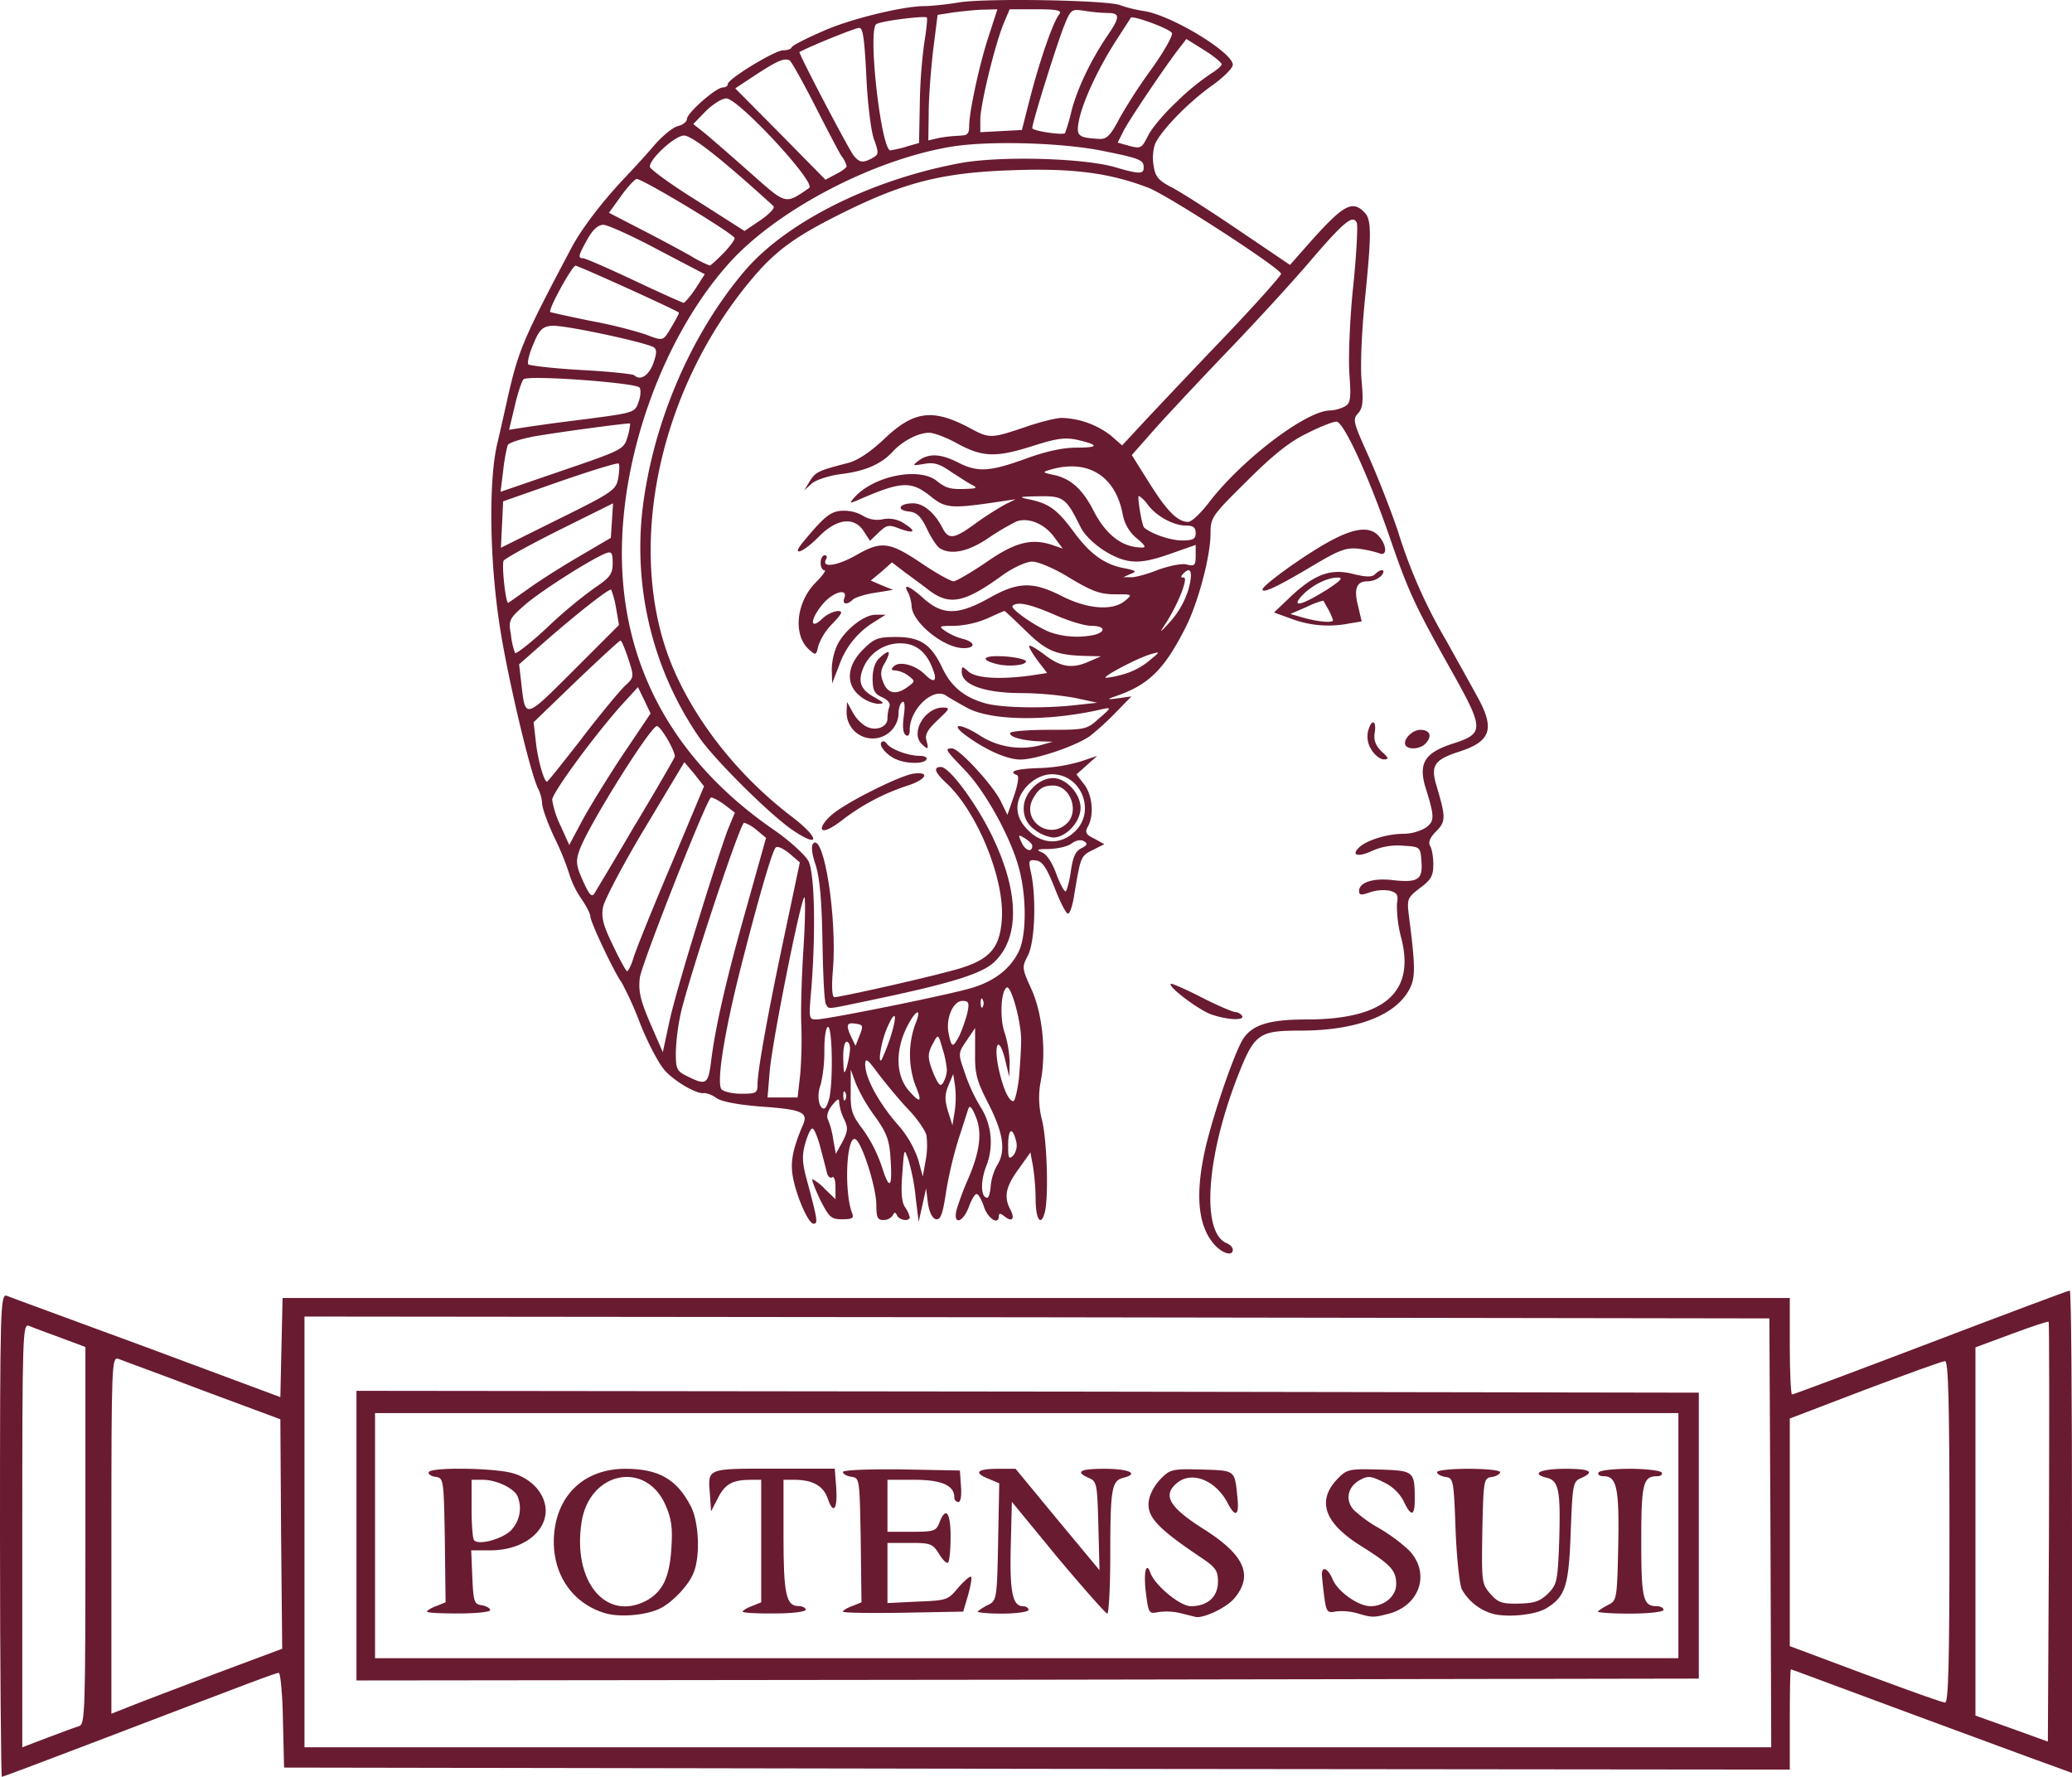 <?xml version="1.0" encoding="UTF-8" standalone="no"?>
<svg
   viewBox="0 0 558 478.503"
   version="1.1"
   id="svg76"
   width="558"
   height="478.503"
   xmlns="http://www.w3.org/2000/svg"
   xmlns:svg="http://www.w3.org/2000/svg"
   xmlns:rdf="http://www.w3.org/1999/02/22-rdf-syntax-ns#"
   xmlns:cc="http://creativecommons.org/ns#"
   xmlns:dc="http://purl.org/dc/elements/1.1/">
  <defs
     id="defs4">
    <style
       id="style2">
      .a {
        fill: #691b31;
      }

      .b {
        fill: #4b4b4d;
      }
    </style>
  </defs>
  <title
     id="title6">macrob-logo</title>
  <g
     id="g64"
     transform="translate(0,0.003)">
    <path
       class="a"
       d="m 0,413.44 c 0,-61.5 0.1,-65 1.8,-64.5 0.9,0.4 17.9,6.6 37.7,13.9 l 36,13.4 0.3,-13.4 0.3,-13.3 H 482 v 13 c 0,7.2 0.3,13 0.6,13 0.3,0 17.2,-6.3 37.4,-14 20.2,-7.7 37,-14 37.4,-14 0.4,0 0.6,29.2 0.6,64.9 v 65 l -5.2,-1.9 c -2.9,-1 -19.9,-7.3 -37.8,-13.9 -17.9,-6.6 -32.5,-12.1 -32.7,-12.1 -0.2,0 -0.3,6.1 -0.3,13.5 v 13.5 L 279.3,476.34 76.5,476 76.2,463.3 c -0.1,-7.1 -0.7,-12.8 -1.1,-12.8 -0.9,0 -5.8,1.9 -50.9,19.1 -12.8,4.9 -23.5,8.9 -23.7,8.9 C 0.3,478.5 0,449.24 0,413.44 Z m 21.3,51.4 c 1.6,-0.5 1.7,-3.8 1.7,-51.3 v -50.8 l -6.7,-2.5 c -3.8,-1.4 -7.6,-2.8 -8.5,-3.2 -1.7,-0.7 -1.8,2.4 -1.8,56.4 v 57.1 l 6.8,-2.6 c 3.7,-1.4 7.5,-2.8 8.5,-3.1 z m 455.5,-52 -0.3,-57.8 -197.2,-0.3 -197.3,-0.2 v 116 h 395 z m 74.9,-56.9 c -0.1,-0.2 -4.6,1.3 -10,3.3 l -9.7,3.6 V 462 l 9.8,3.5 9.7,3.5 0.3,-56.4 c 0.1,-30.96 0.1,-56.6 -0.1,-56.66 z M 57.7,450.84 76,444 75.7,413.1 75.5,382.2 54.5,374.4 C 43,370 32.7,366.3 31.8,365.9 30.1,365.4 30,368.1 30,413.4 v 48.1 l 4.8,-1.9 c 2.6,-1.06 12.9,-4.96 22.9,-8.76 z M 525,412.54 c 0,-35.2 -0.3,-46 -1.2,-46 -0.7,0 -10.3,3.5 -21.5,7.7 L 482,382 v 61.3 l 4.3,1.6 c 23.1,8.7 36.4,13.5 37.5,13.6 0.9,0.04 1.2,-9.76 1.2,-45.96 z"
       id="path14" />
    <path
       class="a"
       d="m 96,413.54 v -39 l 180.8,0.2 180.7,0.3 v 77 l -180.7,0.3 -180.8,0.2 z m 356,0 v -33 H 101 v 66 h 351 z"
       id="path16" />
    <path
       class="a"
       d="m 163,434.44 c -9.1,-2.7 -14.5,-10.9 -13.8,-21 0.8,-10.9 8.2,-17.9 19.2,-17.9 9,0 13.9,2.8 17.7,10.2 2.1,4.2 2.5,13 0.8,17.5 -1.2,3.4 -5.5,8 -8.9,9.8 -3.6,1.9 -10.9,2.6 -15,1.4 z m 10.9,-3.3 c 4.5,-2.4 6.4,-6.2 6.9,-14.1 0.4,-5.8 0,-8.1 -1.6,-11.8 -5.4,-12.1 -20.6,-8.9 -22.6,4.8 -2.4,15.8 6.5,26.6 17.3,21.1 z"
       id="path18" />
    <path
       class="a"
       d="m 318,434.44 a 16.13,16.13 0 0 0 -6.1,-0.3 c -2.5,0.5 -2.6,0.3 -3.3,-5.2 -0.7,-5.5 0.1,-8.6 1.2,-5.4 1.2,3.4 8,9 10.9,9 4.5,0 7.3,-2.5 7.3,-6.6 0,-2.9 -0.6,-3.8 -4.1,-6.2 -13,-8.7 -15.6,-11.7 -14.3,-16.6 a 13.08,13.08 0 0 1 3.2,-5.1 c 2.4,-2.4 3.1,-2.5 10.9,-2.3 9.2,0.3 8.8,0 9.6,8.1 0.4,4.4 -0.7,4.8 -2.7,0.9 -3.2,-6.1 -9.6,-8.7 -13.6,-5.4 -4,3.3 -2.2,6.5 7.1,12.4 11.1,7 13.5,12.5 8.3,18.7 -2.1,2.5 -8.2,5.4 -10.4,5 -0.3,-0.1 -2.1,-0.5 -4,-1 z"
       id="path20" />
    <path
       class="a"
       d="m 365.5,434.44 a 15.62,15.62 0 0 0 -5.6,-0.5 c -2.5,0.5 -2.7,0.2 -3.3,-4.1 -0.3,-2.5 -0.6,-5.2 -0.6,-5.9 0,-2.4 1.7,-1.5 2.9,1.4 1.4,3.3 6.9,7.2 10.2,7.2 3.7,0 6.9,-2.7 6.9,-5.9 0,-3.7 -1.3,-5.2 -9.6,-10.4 -10,-6.3 -11.9,-12.3 -5.9,-18.3 2.3,-2.3 3.1,-2.4 10.9,-2.2 9.4,0.3 9.6,0.4 9.6,8.1 0,4.5 -1,4.7 -3,0.4 a 11.68,11.68 0 0 0 -5.4,-5.1 c -3.5,-1.7 -4.2,-1.8 -6.5,-0.5 -3.2,1.8 -3.9,5.4 -1.5,8 a 35.45,35.45 0 0 0 6.8,4.9 46,46 0 0 1 8.1,6 c 5.7,6 3,14.7 -5.4,17 -4.2,1.1 -4.6,1.1 -8.6,-0.1 z"
       id="path22" />
    <path
       class="a"
       d="m 402.2,434.64 a 14,14 0 0 1 -8.5,-6.6 c -0.6,-1.1 -1.4,-8.3 -1.7,-16 -0.5,-13.6 -0.6,-14 -2.7,-14.3 -1.3,-0.2 -2.3,-0.8 -2.3,-1.3 0,-0.5 3.8,-0.9 8.5,-0.9 4.7,0 8.5,0.4 8.5,0.9 0,0.5 -1,1.1 -2.2,1.3 -2.2,0.3 -2.3,0.6 -2.6,14.5 -0.2,13.7 -0.2,14.2 2.1,16.9 2.1,2.4 3.1,2.8 7.7,2.7 4.3,-0.1 5.7,-0.6 7.9,-2.7 2.4,-2.5 2.6,-3.3 3,-14.1 0.4,-13.8 -0.1,-16.3 -3.4,-17.1 -4.4,-1.1 -1.6,-2.4 5.1,-2.4 6.7,0 8,0.8 4.2,2.5 -2.2,0.9 -2.3,1.7 -2.8,14.5 -0.5,14.4 -1.4,17.3 -6.3,20.4 -2.8,1.9 -10.3,2.7 -14.5,1.7 z"
       id="path24" />
    <path
       class="a"
       d="m 115,434 c 0,-0.3 1.1,-1 2.5,-1.5 l 2.5,-1 -0.2,-16.7 c -0.3,-16.6 -0.3,-16.8 -2.6,-17.1 -1.2,-0.2 -2,-0.8 -1.7,-1.3 0.8,-1.3 16.7,-1.1 22.1,0.2 a 13.61,13.61 0 0 1 6.9,4.1 c 6.4,7.6 -0.4,16.8 -12.5,16.8 h -5.1 l 0.3,7.3 c 0.3,6.6 0.5,7.2 2.6,7.5 1.2,0.2 2.2,0.8 2.2,1.3 0,0.5 -3.8,0.9 -8.5,0.9 -4.7,0 -8.5,-0.16 -8.5,-0.5 z m 22.8,-22.1 a 8.5,8.5 0 0 0 1.6,-8.9 c -0.9,-2.2 -5.7,-4.5 -9.4,-4.5 h -3 v 7.8 c 0,4.3 0.3,8.2 0.7,8.5 1.3,1.44 7.9,-0.46 10.1,-2.86 z"
       id="path26" />
    <path
       class="a"
       d="m 200,434 c 0,-0.3 1.1,-1 2.5,-1.5 l 2.5,-1 v -33 h -2.7 c -5,0 -7,1.1 -8.9,4.8 l -1.9,3.7 -0.3,-4.4 c -0.6,-7.3 -1.1,-7.1 17.2,-7.1 h 16.4 l 0.4,5.1 c 0.4,6 -0.8,7.4 -2.3,2.9 -1.2,-3.4 -4.1,-5 -9,-5 H 211 v 15.1 c 0,15.6 0.7,18.9 4,18.9 1.1,0 2,0.5 2,1 0,0.5 -3.5,1 -8.5,1 -4.7,0.04 -8.5,-0.16 -8.5,-0.5 z"
       id="path28" />
    <path
       class="a"
       d="m 227,434 c 0,-0.3 1.1,-1 2.5,-1.5 l 2.5,-1 -0.2,-16.7 c -0.3,-16.6 -0.3,-16.8 -2.5,-17.1 -1.3,-0.2 -2.3,-0.8 -2.3,-1.3 0,-0.5 6.2,-0.8 15.8,-0.7 l 15.7,0.3 0.3,4.3 c 0.2,2.5 -0.1,4.2 -0.7,4.2 a 1.23,1.23 0 0 1 -1.1,-1.3 c 0,-3.2 -3.5,-4.7 -10.8,-4.7 H 239 v 14 h 6.5 c 6.1,0 6.6,-0.2 7.5,-2.5 1.7,-4.4 3,-2.8 3,3.8 0,3.5 -0.3,6.7 -0.7,7 -0.4,0.3 -1.4,-0.7 -2.4,-2.3 -1.7,-2.8 -2.3,-3 -7.9,-3 h -6 v 16.2 l 8.1,-0.4 c 7.9,-0.3 8.2,-0.4 11,-3.8 1.6,-1.8 3.1,-3.1 3.4,-2.9 0.3,0.2 -0.1,2.5 -0.8,5 l -1.3,4.4 -16.2,0.3 c -8.9,0.14 -16.2,0.04 -16.2,-0.3 z"
       id="path30" />
    <path
       class="a"
       d="m 263.3,433.94 a 15,15 0 0 1 2.9,-1.8 c 2.2,-1.1 2.3,-1.7 2.6,-16.9 l 0.3,-15.8 -3.1,-1.3 c -3.9,-1.6 -2.8,-2.6 2.9,-2.6 h 4.6 l 11.3,13.7 11.3,13.6 -0.3,-11.9 c -0.3,-11.2 -0.4,-12 -2.5,-12.9 -3.9,-1.7 -2.5,-2.5 4.1,-2.5 6.6,0 9.5,1.3 5.2,2.4 -3.2,0.8 -3.6,2.7 -3.6,20.9 0,8.6 -0.4,15.7 -0.8,15.7 -0.4,0 -6.4,-6.8 -13.3,-15 l -12.4,-15.1 -0.3,12.1 c -0.3,12.2 0.5,16 3.3,16 0.8,0 1.5,0.5 1.5,1 0,0.5 -3.1,1 -7.2,1 -3.9,0 -6.8,-0.3 -6.5,-0.6 z"
       id="path32" />
    <path
       class="a"
       d="m 430.3,433.94 a 15,15 0 0 1 2.9,-1.8 c 2.2,-1.1 2.3,-1.7 2.6,-15.9 0.3,-15.5 -0.4,-18.7 -3.9,-18.7 -1.1,0 -1.7,-0.4 -1.4,-1 0.3,-0.6 4.2,-1 8.5,-1 4.3,0 8.2,0.5 8.5,1 0.3,0.5 -0.2,1 -1.2,1 -3.8,0 -4.3,1.9 -4.3,17.5 0,15.6 0.5,17.5 4.2,17.5 1,0 1.8,0.5 1.8,1 0,0.5 -3.7,1 -9.2,1 -5,0 -8.8,-0.3 -8.5,-0.6 z"
       id="path34" />
    <path
       class="a"
       d="m 327.2,335.34 c -4.7,-5.1 -5.5,-14 -2.3,-27.3 2.4,-9.7 7.7,-24.9 9.9,-28.3 2.5,-3.8 7.1,-5.2 17,-5.2 20.9,0 29.3,-7.2 25.6,-21.8 a 33.83,33.83 0 0 1 -1.2,-9.3 c 0.4,-2.5 0.1,-3 -2,-3.6 a 11.32,11.32 0 0 0 -5.4,0.5 c -2.2,0.8 -2.8,0.7 -2.8,-0.4 0,-2.3 3.8,-3.6 9.3,-2.9 6.6,0.7 7.9,-0.2 7.5,-5.1 -0.3,-3.9 -0.3,-3.9 -5,-4.2 a 16.91,16.91 0 0 0 -8.3,1.4 c -3.8,1.8 -5.8,1.2 -3.4,-1 2,-1.9 7.6,-3.6 11.8,-3.6 a 12.4,12.4 0 0 0 6,-1.6 c 2.5,-1.8 2.5,-2.9 -0.1,-11.2 -1.8,-6.3 0,-9.1 7.5,-11.5 8.6,-2.8 8.5,-3.8 -1.2,-21 -9.2,-16.5 -10.9,-20.1 -16.1,-35.3 -5.8,-16.6 -12.2,-30.4 -14.1,-30.4 -0.9,0 -4.5,1.4 -8,3.2 -4.6,2.2 -9.2,5.9 -16.1,12.8 -9.5,9.4 -9.8,9.8 -9.8,14.2 0,6 -3.3,18.4 -6.6,25 -5.9,11.7 -10.1,15.8 -19.4,18.9 -2,0.7 -1.7,0.8 1.1,0.4 l 3.6,-0.5 -4.1,4.2 a 74.17,74.17 0 0 1 -7.1,6.5 c -3.9,2.7 -14.5,6.3 -18.7,6.3 -3.6,0 -9.4,-2.6 -14.7,-6.5 -4.6,-3.4 -1.3,-3.3 3.9,0.1 a 20.56,20.56 0 0 0 16,2.6 l 3.5,-1 -3.5,-0.1 c -4.5,-0.2 -8,-1.1 -8,-2.2 0,-0.5 4.6,-0.9 10.3,-0.9 10.1,0 10.4,-0.1 13.7,-3.1 3.3,-2.8 3.3,-3 1,-2.5 -14.6,3.4 -30,3.2 -36.5,-0.3 -2.2,-1.2 -4.8,-2.7 -5.7,-3.3 -3.4,-2.4 -9.8,3.6 -9.8,9.2 0,1.3 -0.4,1.9 -1.1,1.4 -0.7,-0.5 -0.9,-2.3 -0.5,-5.1 0.4,-2.8 0.2,-4.2 -0.4,-3.8 -0.6,0.4 -1,1.7 -1,2.9 a 7.002,7.002 0 1 1 -14,-0.3 l 0.1,-2.6 1.5,2.7 a 10,10 0 0 0 3.5,3.8 c 2.6,1.5 5.9,0.3 5.9,-2 a 10.23,10.23 0 0 1 0.5,-3.2 c 0.4,-0.9 -0.4,-1.9 -2,-2.6 -2,-0.9 -2.5,-1.9 -2.5,-5 0,-2.5 0.7,-4.5 1.8,-5.5 2.7,-2.5 3.3,-2.1 1.6,1.1 -1.3,2.1 -1.4,3.3 -0.5,5.5 1.2,3 3.5,3.4 6.6,1.1 2,-1.5 2,-1.5 0.1,-3 a 7.53,7.53 0 0 0 -3.5,-1.4 c -1.1,0 -1.2,-0.3 -0.4,-1.1 1.5,-1.5 5.8,-0.4 8.4,2.2 2.6,2.6 3.5,1.8 1.9,-2 -1.7,-4.2 -4.4,-6.3 -8.3,-6.4 a 10.79,10.79 0 0 0 -10.2,6.6 c -1.6,3.8 -0.7,6 3.3,8.1 2.4,1.4 2.5,1.5 0.6,1.6 a 9.42,9.42 0 0 1 -4.8,-2.1 c -3.9,-3.1 -3.6,-8.1 0.8,-12.5 3,-3 4,-3.4 8.9,-3.4 6.6,0 9.5,2 12.5,8.4 2.4,5 5.9,7.9 11.7,9.5 4.5,1.2 16.1,1.4 24.5,0.4 l 5.5,-0.6 -6,-1.3 a 89.08,89.08 0 0 0 -15,-1.3 c -9.6,-0.1 -15.5,-2.3 -15.5,-5.7 0,-1.6 0.1,-1.6 1.8,-0.1 2,1.8 8.3,2.2 16.6,1.1 l 4.6,-0.7 -2.6,-3.4 c -1.4,-1.9 -2.4,-3.6 -2.2,-3.9 0.2,-0.3 2.2,0.9 4.4,2.6 4.3,3.2 7.3,3.6 11.9,1.5 l 3,-1.3 -4.1,-0.1 c -8,-0.2 -10.6,-1.3 -16.2,-6.8 -3,-2.9 -5.5,-5.3 -5.7,-5.3 -0.2,0 -2.2,0.9 -4.6,2 a 25.53,25.53 0 0 1 -8.9,2 c -4.2,0 -4.3,0.1 -2.4,1.4 a 15.37,15.37 0 0 0 4.7,2.1 c 3.4,0.9 3.5,2.5 0.2,2.5 -5.3,0 -13.8,-6.9 -14,-11.3 a 10.49,10.49 0 0 0 -0.9,-3.6 c -1.6,-2.6 0.2,-2 4,1.4 5.2,4.7 9.4,4.7 17.8,0 7.8,-4.4 11.7,-4.5 19.6,-0.5 6.9,3.5 13.6,4 16.9,1.3 2.2,-1.8 2.1,-1.8 -2.6,-1.8 -4,0 -6.2,-0.8 -12.2,-4.4 -4,-2.5 -8.5,-4.4 -10.1,-4.4 -1.6,0 -4.9,1.5 -7.8,3.5 -10.4,7.6 -14.4,8.4 -19.9,4.3 -1.8,-1.4 -4.8,-3.6 -6.7,-5 l -3.4,-2.6 -2.8,2.5 -2.9,2.4 3,1.3 3,1.2 -4.9,0.8 c -2.7,0.4 -5.4,1.3 -5.9,1.8 -1.6,1.6 -3,1.3 -2.3,-0.4 1,-2.8 -3.1,-1.6 -5.8,1.6 -3.4,4 -3.6,7.2 -0.3,4.1 a 8.15,8.15 0 0 1 4.2,-2.2 c 1.6,0 1.4,0.5 -1.2,3.3 a 16.08,16.08 0 0 0 -3.9,6 c -0.6,2.7 -0.7,2.7 -2.5,1.1 -4.4,-3.9 -3.5,-12.7 1.7,-18 1.9,-1.9 3,-3.4 2.4,-3.4 -0.6,0 -1,-0.9 -1,-2 0,-1.1 0.5,-2 1.1,-2 0.6,0 0.7,0.5 0.4,1 -1.5,2.5 2.9,1.9 8,-1 7,-4 9,-3.7 18.2,2.5 3.7,2.5 7.4,4.5 8.1,4.5 0.7,0 4.8,-2.4 8.9,-5.2 7.9,-5.5 12.4,-6.5 18.2,-4.4 l 2.3,0.8 -2.3,-3.1 c -2.6,-3.6 -7,-5.4 -10.2,-4.2 a 67,67 0 0 0 -7.6,4.5 c -5.3,3.6 -10,4.6 -13,2.7 -0.8,-0.5 -2.4,-2.9 -3.5,-5.3 -1.6,-3.3 -2.7,-4.4 -4.9,-4.6 -3.5,-0.4 -2.5,-2.2 1.2,-2.2 2.8,0 5.9,2.6 8,6.8 1.6,3 3.1,2.8 8.7,-1.3 a 88.72,88.72 0 0 1 7.9,-5.1 l 3,-1.5 -4,0.6 c -13.4,2 -14.8,1.9 -18.9,-1.4 -5.1,-4.1 -7.8,-4 -18.1,0.4 -3.9,1.7 -4,1.7 -2.3,-0.2 5.2,-5.7 17.2,-8.1 22,-4.4 2.6,2.1 3.8,2.4 8.3,2.2 2.7,-0.1 2.8,-0.3 1,-1.2 -1.1,-0.6 -3.7,-2.3 -5.7,-3.6 -2.9,-2 -4.5,-2.4 -7,-1.9 -3.1,0.5 -3.2,0.5 -1.4,-0.9 2.7,-2 5.9,-1.9 10.6,0.5 5.3,2.7 8.5,2.5 18.2,-1 5.4,-2 10.1,-3 13.7,-3 6.1,0 6.2,-0.7 0.2,-2.1 -3.3,-0.7 -5.5,-0.4 -11.8,1.6 -10,3.2 -13.6,3.1 -20.3,-0.5 -3,-1.7 -6.5,-3 -7.8,-3 -2.9,0 -7.1,2.2 -9.7,5 -3.1,3.4 -7.4,5.3 -13.8,6.1 -3.3,0.4 -6.7,1.5 -8,2.5 l -2.1,1.9 1.5,-2.5 c 1.6,-2.5 2.3,-2.8 10.4,-4.9 2.6,-0.7 6,-3 9.7,-6.5 8,-7.6 13.1,-8.2 23.3,-2.7 5,2.7 5.6,2.6 14.5,-0.4 4,-1.4 8.5,-2.5 9.9,-2.5 a 22.76,22.76 0 0 1 13.2,4.7 l 3.1,2.7 5.1,-5.5 c 2.8,-3 12.4,-13.2 21.4,-22.6 9,-9.4 16.3,-17.6 16.3,-18.1 0,-1.4 -30.5,-21.2 -35.8,-23.2 -10.4,-4 -20.5,-5.3 -36.6,-4.7 -18.5,0.6 -28.9,3.2 -45.1,11.2 -13.6,6.7 -18.9,10.6 -25.7,18.9 -24.6,29.8 -33.3,72 -21.1,102.6 6.1,15.1 17.8,30.1 32.3,41.2 7.8,5.9 8.1,9 0.3,3.7 -6.2,-4.3 -21.1,-19.1 -25.1,-25 a 90.28,90.28 0 0 1 -15.2,-61 c 2.7,-23.1 12.8,-47 27.3,-64.2 11.3,-13.4 34.1,-24.8 58.2,-29.3 10.8,-2 32.8,-1.4 41.5,1 6.8,2 8,2 8,0.2 0,-2.1 -0.9,-2.5 -12,-4.7 -11.3,-2.1 -30.8,-2.6 -40.6,-0.8 -20.5,3.6 -45.2,16.5 -58.1,30.2 -15.4,16.5 -26.8,43.2 -29.3,68.7 -3.5,35 10.4,64.3 40.5,85 4.2,2.9 8.3,6.7 9.2,8.3 1.7,3.3 2,19 0.8,34.3 -0.7,8.1 -0.7,8.4 1.3,8.4 2.9,0 35.6,-6.6 41.9,-8.5 6.3,-1.9 10.4,-5.2 12.7,-9.9 2,-4.3 2.1,-14.3 0.1,-22 -2.2,-8.5 -9.1,-21 -14.7,-26.8 -5.2,-5.4 -5.5,-5.8 -3.4,-5.8 1.9,0 11.2,10.1 13.2,14.4 l 1.7,3.5 1.8,-5.2 c 1,-2.9 1.4,-5.3 0.8,-5.5 -2.6,-1 -0.2,-1.7 5.9,-1.9 a 44.56,44.56 0 0 0 11.3,-1.8 l 4.4,-1.5 -2.8,2.5 -2.8,2.5 2,2.6 c 2.3,2.9 2.8,8.3 1.1,11.4 -0.9,1.6 -0.6,2.2 1.7,3.3 l 2.7,1.5 -3.2,1.6 c -3.2,1.6 -3.2,1.8 -5,12.6 -0.4,2.5 -1.1,4.5 -1.6,4.5 -0.5,0 -2.1,-3.1 -3.6,-7 -2.1,-5.3 -3.3,-7.1 -4.9,-7.3 -2.1,-0.3 -2.2,-0.1 -1.4,3.5 1.4,6.7 1,18.5 -0.9,22.1 -1.6,3.1 -1.6,3.4 0.9,8.9 3,6.5 4.1,16.8 2.6,24.8 a 23.41,23.41 0 0 0 0.3,10.5 c 1.4,5.7 1.8,20.8 0.8,24.8 -1,4 -2.4,2.3 -2.5,-3 a 62.69,62.69 0 0 0 -0.7,-9.2 l -0.7,-3.8 -3.2,4.5 c -3.5,4.8 -4,7.5 -2.2,10.9 1.3,2.5 0.5,3.5 -1.6,1.8 -1,-0.8 -1.5,-0.9 -1.5,-0.1 0,2.6 -2.9,0.8 -4,-2.4 -0.6,-1.9 -1.5,-3.5 -2,-3.5 -0.5,0 -1.4,1.6 -2.1,3.5 -1.6,4.3 -4.3,4.9 -3.3,0.8 a 72.73,72.73 0 0 1 3.1,-8.3 c 3.2,-7.4 3.9,-12.7 2,-17 -0.9,-2.3 -1.6,-3 -1.9,-2 -0.3,0.8 -1.4,4.4 -2.6,8 a 111.1,111.1 0 0 0 -3.4,14.3 c -0.9,6.1 -1.5,7.7 -2.7,7.5 -1,-0.2 -1.8,-1.8 -2.2,-4.3 l -0.5,-4 -1,4.5 -1,4.5 -0.8,-6.5 a 55.75,55.75 0 0 0 -1.9,-10 c -1.2,-3.5 -1.2,-3.5 -1.7,3.5 -0.4,4.9 -0.2,7.6 0.7,9 a 8.72,8.72 0 0 1 1.3,2.7 c 0,1.3 -2.8,0.9 -3.4,-0.4 -0.5,-1 -0.7,-1 -1.2,0 a 3,3 0 0 1 -2.5,1.2 c -1.6,0 -1.9,-0.7 -1.9,-4.2 -0.1,-5 -4,-17 -5.7,-17.6 -2.4,-0.7 -3,14.4 -0.8,20 0.5,1.3 0,1.6 -2.7,1.6 -3,0 -3.5,-0.5 -6,-5.4 -1.4,-3 -2.3,-5.4 -2,-5.4 a 13.23,13.23 0 0 1 3.4,2.7 l 2.8,2.7 v -3.3 c 0,-1.8 -0.4,-3 -0.9,-2.6 -0.5,0.4 -1.2,-0.3 -1.4,-1.2 -0.2,-0.9 -1,-3.9 -1.7,-6.6 -0.7,-2.7 -1.6,-5 -2.1,-5.3 -0.5,-0.3 -1.3,1.5 -2,3.8 -1,3.6 -0.9,5.4 0.6,10.8 2.7,10.1 2.8,11 1.6,11 -1.5,0 -5,-8.3 -5.7,-13.4 -0.5,-3.6 0.2,-7.1 3,-13.6 1.2,-3 -0.9,-3.8 -10.9,-4.5 -6.5,-0.5 -10.9,-1.3 -12.5,-2.3 a 7.16,7.16 0 0 0 -3.3,-1.4 c -1.7,0.5 -7.6,-2.8 -10.5,-5.9 -1.7,-1.8 -4.7,-7.5 -6.8,-12.8 a 94.23,94.23 0 0 0 -5,-11.1 c -1.7,-2.1 -8.4,-16.2 -8.4,-17.7 0,-0.7 -1.1,-2.9 -2.5,-4.9 a 24,24 0 0 1 -3.1,-6.3 71.36,71.36 0 0 0 -4,-9.9 c -1.9,-4 -3.4,-8.2 -3.4,-9.3 a 10.71,10.71 0 0 0 -1,-3.9 c -2.1,-3.8 -8.6,-31.5 -10.5,-44.5 -2.7,-17.8 -2.9,-38.7 -0.6,-48.5 0.6,-2.5 1.7,-7.4 2.5,-11 3.2,-14.3 4.2,-16.7 17.6,-42 2.7,-5 7.9,-11.9 14.1,-18.5 2.1,-2.2 5.7,-6.1 8,-8.8 2.3,-2.7 5.2,-5 6.5,-5.3 1.3,-0.3 2.4,-1.2 2.4,-1.9 0,-1.6 7.8,-8.5 9.7,-8.5 0.7,0 1.3,-0.4 1.3,-0.9 0,-1.4 12.7,-9.1 14.9,-9.1 1.1,0 2.1,-0.3 2.3,-0.8 0.2,-0.5 3.9,-2.4 8.3,-4.3 7.2,-3.3 22.4,-7 28,-6.8 a 85,85 0 0 0 8.8,-1 c 7.5,-1.2 40.8,-0.6 43.5,0.8 a 35.68,35.68 0 0 0 6.1,1.5 c 7.5,1.06 24.1,11.2 24.1,14.5 0,0.9 -2.5,3.4 -5.6,5.6 -6.6,4.7 -14,12.4 -15.4,15.9 a 12.38,12.38 0 0 0 -0.3,5.8 c 0.4,2.8 1.3,3.9 5,5.8 2.5,1.3 10.6,6.5 18.1,11.6 l 13.6,9.2 4.5,-5.1 c 9.7,-11 12.2,-12.5 15.5,-9.1 2,1.9 2,5.7 0.1,24.3 -0.8,8.2 -1.2,17.5 -0.8,21.3 0.5,5.5 0.3,7.2 -1,8.6 -1.5,1.6 -1.2,2.5 2.9,11.6 2.4,5.4 5.9,14.3 7.8,19.9 a 138.88,138.88 0 0 0 13.1,29.7 c 2.6,4.7 6.3,11.3 8.2,14.8 5,8.9 3.9,12.3 -4.8,15.1 -6.7,2.2 -7.7,3.7 -6,9.3 2.5,8.4 2.5,9.5 -0.2,12.2 -1.6,1.6 -2.1,2.9 -1.6,3.8 0.5,0.7 0.9,3 0.9,5 0,3.1 -0.6,4.2 -3.6,6.4 -3.4,2.6 -3.5,3 -3,7.3 1.8,13.9 1.8,16.8 0.2,19.9 -3.7,7.1 -14.3,11.2 -29.4,11.2 -11.3,0 -12.4,0.8 -17,12.6 -8.5,22 -9.7,42.1 -2.7,44.7 0.8,0.4 1.5,1.1 1.5,1.7 0,1.8 -2.6,1.1 -4.8,-1.2 z m -60.4,-16 a 14.82,14.82 0 0 1 1.7,-5.5 c 2.4,-3.7 1.8,-8.5 -2.2,-16.4 -3.3,-6.4 -3.8,-8.3 -3.7,-14 v -6.6 l -2.3,3.4 c -2.3,3.4 -2.3,3.4 -0.5,8.6 a 46.91,46.91 0 0 0 4.1,9 17.67,17.67 0 0 1 1.7,16.2 c -1.6,4.1 -1.5,8.5 0.3,8.5 0.4,0 0.8,-1.54 0.9,-3.2 z m -27,-7.7 c -0.3,-4.7 -1.1,-6.7 -4.1,-10.9 a 45.8,45.8 0 0 1 -5.2,-8.9 l -1.4,-3.8 v 5.8 c -0.1,5.1 0.3,6.4 3.2,10.2 a 37.7,37.7 0 0 1 5.2,10.2 c 2.1,6.6 2.9,5.7 2.3,-2.6 z m 9.7,-5.9 c -0.3,-1.3 -2.5,-4.5 -4.9,-7 -2.4,-2.5 -6,-6.9 -8,-9.5 -3,-4.1 -3.6,-4.5 -3.6,-2.5 0.1,3.6 3.4,9.8 8.4,15.7 a 27.75,27.75 0 0 1 5.9,9.9 l 1.2,4.5 0.8,-4.4 a 22.27,22.27 0 0 0 0.2,-6.7 z m 24.1,1.4 c -1,-3.9 -2.1,-3.1 -2.1,1.4 0,3.4 0.2,3.8 1.4,2.6 a 4.43,4.43 0 0 0 0.7,-4 z m -46.3,-5.8 a 13.19,13.19 0 0 1 -1.3,-4.4 c 0,-1.3 -0.4,-1.1 -1.9,0.7 -1.2,1.5 -1.6,3 -1.1,3.9 a 22.5,22.5 0 0 1 1.4,5.4 l 0.7,3.8 1.8,-3.3 c 1.5,-2.9 1.5,-3.8 0.4,-6.1 z m 29.9,-8.9 -0.5,-3.2 -1.3,3.1 c -1,2.4 -1,3.9 -0.1,6.9 l 1.2,3.8 0.6,-3.7 a 26.69,26.69 0 0 0 0.1,-6.9 z m -33.8,3 c 1,-5.1 0.7,-18.9 -0.4,-18.9 -0.6,0 -1,2.8 -1,6.4 a 38.5,38.5 0 0 1 -1,9.2 c -1.1,2.7 -0.5,6.4 0.9,6.4 0.5,0 1.1,-1.4 1.5,-3.1 z m 4.3,-1.1 c -0.3,-0.8 -0.6,-0.5 -0.6,0.6 0,1.1 0.2,1.7 0.5,1.3 a 2,2 0 0 0 0.1,-1.9 z m 18.8,-2.1 a 24.34,24.34 0 0 1 -0.1,-16.2 c 2.1,-5 0.2,-4.3 -2.3,0.8 -3,6.2 -2.8,12.7 0.5,16.7 3.3,3.8 3.9,3.4 1.9,-1.3 z m 27.9,-1.8 c 0.3,-3.4 0.6,-8.1 0.6,-10.4 0,-4.9 -2.7,-14.8 -3.9,-14.1 -1.6,1 -1.9,8.5 -0.5,12.3 a 29.62,29.62 0 0 1 1.3,7.8 l -0.1,4 -1.2,-5 c -1.7,-6.5 -3.1,-3.8 -1.6,3 1.2,5.3 2.7,8.5 3.9,8.5 0.4,0 1.1,-2.8 1.5,-6.1 z m -58.9,-1.1 a 116,116 0 0 0 0.3,-13.3 c -0.2,-3.8 0.1,-13.3 0.6,-21 0.5,-7.7 0.5,-13.7 0.2,-13.4 -1.1,1.1 -8.6,38.7 -9.3,46.7 l -0.6,7.2 h 8.1 z m -11.5,2.8 c 0,-3.7 2.6,-18.3 7.2,-40 l 4.2,-19.9 -2.8,-2.4 c -1.6,-1.3 -3.2,-2.1 -3.7,-1.6 -1,1 -4.9,14.6 -9.5,32.7 -4.3,17 -6.5,30.6 -5.1,32.4 0.5,0.6 2.9,1.2 5.3,1.2 4,0 4.4,-0.2 4.4,-2.4 z m 51,-4 a 25.79,25.79 0 0 0 -1.2,-5.8 c -1.1,-3.9 -1.2,-3.9 -2.4,-1.6 -1.7,3 -1.7,4.1 0.1,8.6 1.3,2.9 1.8,3.4 2.5,2.2 a 7.52,7.52 0 0 0 1,-3.4 z m -63.5,-2.3 c 1.1,-9.1 4.1,-22.3 9.7,-42 l 5.1,-18.2 -2.4,-2 a 10.8,10.8 0 0 0 -3.5,-2.1 c -1,0 -13.7,38 -16.9,50.6 a 59.68,59.68 0 0 0 -1.5,11.2 c 0,4.6 0.2,5.1 3.3,6.6 4.9,2.4 5.4,2.06 6.2,-4.1 z m 37.4,-3 c 0.1,-1.3 -0.3,-2.3 -0.9,-2.3 -0.6,0 -1,2.1 -0.9,4.8 0.1,3.8 0.2,4.2 0.9,2.2 a 29.7,29.7 0 0 0 0.9,-4.7 z m 10.9,-3.5 c 2.1,-6.6 1.3,-7.9 -1.2,-1.8 -1.4,3.6 -2.2,9 -1.2,7.9 a 56.26,56.26 0 0 0 2.4,-6.1 z m -51.7,-31.6 c 3.3,-10.8 6.9,-21.7 7.9,-24.3 l 1.9,-4.6 -3,-2.3 c -1.7,-1.2 -3.3,-2 -3.5,-1.7 -1.6,1.6 -18.7,45 -19.1,48.5 -0.4,3.5 0.1,5.9 2.8,12.2 l 3.4,7.8 1.7,-7.9 c 0.9,-4.44 4.5,-16.8 7.9,-27.7 z m 42.7,28 c -2.7,-0.5 -3.1,0.1 -1.7,3.2 l 1.3,2.7 1.1,-2.8 c 1,-2.5 0.9,-2.84 -0.7,-3.1 z m 27.6,3.1 a 42.66,42.66 0 0 0 2.1,-6 c 0.6,-2.8 0.4,-3.3 -1.3,-3.3 -2.6,0 -4.6,4.9 -3.7,8.9 0.8,3.8 1.1,3.8 2.9,0.4 z m 6.3,-9.5 c -0.3,-0.8 -0.6,-0.5 -0.6,0.6 0,1.1 0.2,1.7 0.5,1.3 a 2,2 0 0 0 0.1,-1.9 z m -94,-11.7 c 0.7,-2.2 5.2,-13.4 10.1,-24.9 l 8.8,-21 -2.6,-3.3 -2.7,-3.2 -10.6,17.7 c -5.9,9.8 -10.9,19.4 -11.3,21.3 -0.5,2.8 0,4.9 2.7,10.4 1.8,3.8 3.5,6.9 3.8,6.9 0.3,0 1.2,-1.8 1.8,-3.9 z m 0.4,-35.6 c 5.6,-9.3 10.3,-17.5 10.6,-18.2 0.4,-1.1 -3.7,-8.3 -4.8,-8.3 -1.7,0 -19,27.6 -20.9,33.6 -1,2.8 -0.8,4.1 1,8.1 1.7,3.8 2.4,4.5 3.1,3.3 0.5,-0.8 5.5,-9.1 11,-18.54 z m 117.3,12.5 c 0.5,-3.6 1.2,-5.3 2.8,-6.1 1.6,-0.8 1.8,-1.3 0.7,-1.9 -0.7,-0.5 -2.1,-0.3 -3.3,0.6 -1.2,0.9 -3.9,1.4 -6.1,1.5 -3.2,0 -3.6,0.2 -1.9,0.9 1.3,0.5 2.8,2.8 3.9,5.9 1,2.7 2.2,4.8 2.5,4.6 0.3,-0.2 1,-2.7 1.4,-5.5 z m -10.4,-6.8 c 0,-0.4 -0.9,-1.3 -2,-2 -1.8,-1.1 -1.9,-1 -0.8,1.3 1,2.1 2.8,2.6 2.8,0.7 z m -109.8,-25.2 7,-10.4 -1.7,-3.6 -1.7,-3.5 -4.2,4.6 c -7.3,8.1 -18.7,23.6 -18.9,25.7 a 25.12,25.12 0 0 0 2.3,7.1 l 2.3,5.1 3.9,-7.3 c 2.2,-3.9 7.1,-11.9 11,-17.7 z M 289.4,224 c 5.8,-5.4 1.9,-15.5 -6.1,-15.5 -4.6,0 -9.3,4.6 -9.3,9 0,2.2 0.9,4.1 2.9,6.1 3.8,3.84 8.7,3.94 12.5,0.4 z M 156.7,198.8 c 5,-6.5 10.2,-12.8 11.6,-14.1 2.5,-2.3 2.5,-2.4 0.9,-7.3 -0.9,-2.7 -1.8,-4.9 -2.1,-4.9 -0.3,0 -5.7,5 -12,11 l -11.4,11 0.6,5.2 c 0.5,4.8 2.2,10.8 3,10.8 0.2,0.04 4.4,-5.26 9.4,-11.66 z m 9.2,-35.1 a 25.33,25.33 0 0 0 -1.3,-4.9 c -0.4,-0.5 -9.2,6.4 -18,14.1 l -6.8,6 0.6,5.2 c 1.1,9.6 0.8,9.7 14.1,-3.6 l 12.2,-12.2 z M 303,181.44 a 19.22,19.22 0 0 0 6.6,-3.6 c 2.9,-2.4 2.9,-2.4 0.4,-1.7 -3.6,1 -13.8,6.4 -12.1,6.4 a 27.93,27.93 0 0 0 5.1,-1.1 z m -142.9,-23.1 c 4.2,-2.8 4.9,-3.8 4.9,-6.7 0,-2.7 -0.3,-3.2 -1.7,-2.7 -3.8,1.4 -17.8,10.3 -22,14 -4.2,3.7 -4.4,4.1 -3.7,8 a 19.94,19.94 0 0 0 1.1,4.9 c 0.2,0.4 4.1,-2.6 8.5,-6.7 a 124.1,124.1 0 0 1 12.9,-10.8 z m 134.7,12.6 c 3.2,-0.9 2.7,-2.4 -0.9,-2.4 -1.7,0 -6.1,-1.3 -9.9,-3 -6.7,-2.9 -10,-3.6 -11.3,-2.4 -0.7,0.7 5.4,5.1 9.8,7 a 22.18,22.18 0 0 0 12.3,0.8 z m 25.2,-12 c 1.3,-4.6 0.8,-6.6 -1.2,-4.6 -0.9,0.9 -0.9,1.2 0,1.2 1.3,0 -1.6,7.3 -4.9,12.4 -1.8,2.7 -1.7,2.7 1.4,-0.7 a 23.74,23.74 0 0 0 4.7,-8.3 z m -177.7,-0.4 c 2.6,-1.9 8.7,-5.8 13.5,-8.6 l 8.7,-5.1 0.3,-4.6 0.3,-4.7 -14.5,7.2 c -8,4 -14.7,7.7 -15,8.3 -0.5,1.5 0.6,11.6 1.3,11.3 0.3,-0.2 2.7,-1.9 5.4,-3.8 z m 169.6,-5.1 c 3.1,-1.1 6.5,-1.8 7.8,-1.4 2,0.5 2.3,0.2 2.3,-2.4 v -2.9 l -7.1,2.5 c -5.2,1.8 -8.1,2.3 -11,1.8 -4.7,-0.8 -10.9,-5.2 -12.9,-9.1 -3.9,-7.9 -4.6,-8.4 -11.3,-8.3 -5.2,0.1 -5.6,0.2 -2.7,0.8 5.4,1.1 7.7,2.7 12.1,8.7 4.4,6 8.3,8.9 13.8,9.9 3.1,0.6 3.3,0.9 1.6,1.5 l -2,0.9 h 2 c 1.1,0.1 4.4,-0.8 7.4,-2 z m -145.4,-24.7 c 0.3,-1.9 0.4,-3.6 0.1,-3.9 -0.3,-0.3 -7.4,1.9 -15.8,4.8 l -15.3,5.36 -0.3,6.3 -0.3,6.2 15.5,-7.7 c 14.7,-7.26 15.5,-7.86 16.1,-11.06 z m 139.6,16.2 a 10.86,10.86 0 0 1 -3.7,-6.2 c -1.9,-10.5 -9.3,-15.2 -19.4,-12.3 -2.4,0.7 -2.4,0.8 1,1.5 4.4,1 7.6,3.9 10.5,9.6 3.3,6.4 7.6,9.8 12.8,9.9 1.5,0.1 1.2,-0.5 -1.2,-2.5 z m 15.9,-1.4 c 0,-1.5 -0.7,-2 -2.5,-2 -3.4,0 -7.9,-2.4 -10.3,-5.5 a 8.85,8.85 0 0 0 -2.5,-2.5 c -0.5,0 0.8,7.9 1.4,8.5 1.7,1.6 7,3.5 10.2,3.5 3,0 3.7,-0.4 3.7,-2 z m 3.4,-8 c 8.9,-11.7 26.4,-25 32.8,-25 a 10.21,10.21 0 0 0 3.8,-1 c 1.7,-0.9 1.9,-1.9 1.4,-8.8 -0.3,-4.2 0.1,-14.8 1,-23.4 0.9,-8.6 1.3,-16.5 1,-17.3 -1,-2.4 -3.5,-0.3 -12.5,10.2 -4.6,5.4 -14.2,15.9 -21.4,23.4 -7.2,7.5 -16.1,17 -19.9,21.2 l -6.8,7.7 4.7,7.5 c 4.7,7.5 7.6,10.5 10.5,10.5 0.9,0 3.3,-2.3 5.4,-5 z M 169,117.64 a 15.63,15.63 0 0 0 0.7,-3.6 c -0.3,-0.2 -17.7,2.1 -25.4,3.4 -3.9,0.7 -7.4,1.8 -7.6,2.5 a 49,49 0 0 0 -1.2,6.9 l -0.7,5.6 16.6,-5.7 c 16.4,-5.6 16.6,-5.74 17.6,-9.1 z m -11.8,-4.7 c 13.7,-1.8 13.8,-1.8 14.8,-4.8 0.6,-1.6 0.6,-3.4 0.2,-3.8 -1.3,-1.3 -30,-3.4 -31.2,-2.2 -0.5,0.5 -1.6,3.8 -2.4,7.3 l -1.5,6.3 3.2,-0.5 c 1.8,-0.3 9.4,-1.4 16.9,-2.3 z m 18.7,-15 c 1,-2.8 1,-3.8 0.2,-4.4 -2.3,-1.4 -24.8,-6.2 -27.6,-5.8 -2.4,0.2 -3.3,1.1 -4.9,5 -1.1,2.6 -1.7,5.1 -1.3,5.4 0.4,0.3 6.8,1.1 14.3,1.5 7.5,0.4 13.9,1.1 14.2,1.4 1.6,1.6 3.9,0.1 5.1,-3.1 z m 5,-10 c 1.2,-2 2.1,-3.7 1.9,-3.8 -2.1,-1.3 -27.1,-12.6 -27.8,-12.6 -0.9,0 -7.5,11.9 -6.8,12.5 0.2,0.1 5.1,1.2 11,2.4 A 124.22,124.22 0 0 1 173.7,90 c 5.1,1.94 4.8,1.94 7.2,-2.06 z m 6.4,-10.2 2.5,-3.9 -12.6,-6.6 c -6.9,-3.7 -13.6,-6.7 -14.7,-6.7 -1.4,0 -2.9,1.3 -4.3,3.9 -2.5,4.4 -2.6,5.1 -1.2,5.1 0.6,0 6.8,2.7 13.8,6 7,3.3 13,6 13.3,6 0.3,0 1.8,-1.7 3.2,-3.8 z M 195,68 c 1.8,-1.9 3.1,-3.7 2.8,-4 -2.2,-2.3 -25.4,-16.2 -26.4,-15.8 -0.6,0.2 -2.6,2.4 -4.3,4.8 l -3.1,4.3 8.7,4.5 c 4.9,2.5 10.8,5.7 13.3,7.1 a 33.27,33.27 0 0 0 5.1,2.6 c 0.3,0.04 2,-1.56 3.9,-3.5 z m 13.3,-12.5 c -13.7,-12.5 -21.9,-19 -24.1,-19 -2.4,0 -9.2,6.2 -9.2,8.4 0,0.6 5.7,4.8 12.8,9.2 l 12.7,8.1 4.3,-2.9 c 2.4,-1.66 4,-3.36 3.5,-3.76 z m 9.6,-4.9 c 2.1,-1.3 -19.1,-24.1 -22.3,-24.1 -1.2,0 -3.7,1.6 -5.6,3.5 l -3.3,3.4 2.9,2.3 c 1.6,1.3 7,6 12.2,10.6 10.1,8.94 9.5,8.84 16.1,4.34 z M 228,44.7 A 7.56,7.56 0 0 0 226.6,42 c -0.7,-1.1 -3.9,-7.2 -7.1,-13.5 -3.2,-6.3 -6.3,-11.8 -6.8,-12.2 -1.4,-0.8 -3.3,0 -9.4,4 l -5.3,3.5 12.2,12.3 12.1,12.3 2.8,-1.5 c 1.6,-0.76 2.9,-1.76 2.9,-2.16 z m 7,-2.2 c 1.7,-0.9 1.7,-1.3 0.3,-5.2 -0.8,-2.4 -1.7,-10 -2,-17 -0.5,-9.8 -0.9,-12.8 -1.9,-12.8 -1,0 -12.7,4.7 -16.1,6.5 -0.4,0.2 13.3,26.3 14.6,27.9 1.6,1.94 2.5,2.04 5.1,0.64 z m 9,-3 3.5,-1 0.2,-10.2 a 141.15,141.15 0 0 1 1.2,-16.7 C 249.5,8 249.8,5 249.6,4.7 249,4.2 237.4,5.6 236,6.5 c -2.4,1.5 1.3,34 3.8,34 a 41.39,41.39 0 0 0 4.2,-0.96 z m 73.4,-12.6 a 66.12,66.12 0 0 1 8.9,-7.2 c 1.5,-0.9 2.7,-2 2.7,-2.4 0,-0.4 -2.1,-2.2 -4.7,-3.8 l -4.8,-3 -1.7,2.2 c -3.7,4.7 -13.6,19.4 -15.2,22.5 l -1.6,3.2 3.2,0.9 c 3.1,0.8 3.3,0.6 5.1,-3 1.1,-2.06 4.7,-6.3 8.1,-9.36 z m -58.8,9.6 c 1.9,0 2.4,-0.5 2.4,-2.5 0,-4 2.9,-17.3 5.4,-24.7 l 2.2,-6.8 -3.5,0.1 c -2,0 -5.6,0.4 -8.1,0.7 l -4.5,0.7 -1.2,9.5 c -0.6,5.2 -1.2,12.8 -1.2,16.9 l -0.1,7.4 3.1,-0.7 a 40,40 0 0 1 5.5,-0.56 z m 42.7,-4.3 a 139.84,139.84 0 0 1 8.8,-13.6 c 3.3,-4.6 5.8,-9 5.5,-9.7 -0.4,-1.1 -10.7,-4.9 -11.1,-4.1 0,0.1 -2,3.1 -4.3,6.7 -4.8,7.6 -8.8,16.3 -9.7,21.3 -0.7,3.8 -0.1,4.3 5.5,4.6 2,0.14 3,-0.86 5.3,-5.16 z m -12.8,-2.1 c 1.6,-6.3 5.3,-13.9 9.6,-20.3 3.6,-5.2 3.6,-6.3 0.2,-6.3 A 49.38,49.38 0 0 1 292,2.9 c -3.3,-0.5 -3.6,-0.4 -5.2,3.5 -1.8,4.2 -8.8,26.5 -8.8,28.1 0,0.7 7.5,1.9 8.8,1.4 a 51.45,51.45 0 0 0 1.7,-5.76 z m -11,-4.1 c 2.5,-9.6 6.1,-20.2 7.8,-22.2 0.7,-1 -0.6,-1.3 -6.2,-1.3 h -7.2 l -1.6,3.8 C 268,11.8 264,28.2 264,32.2 v 3.4 l 5.6,-0.3 5.6,-0.3 z"
       id="path36" />
    <path
       class="a"
       d="m 278.4,223.24 a 6.68,6.68 0 0 1 -2.7,-5.7 c 0,-3.9 4,-8 7.9,-8 3.5,0 7.4,4.2 7.4,8 0,3.8 -3.9,8 -7.4,8 a 10.34,10.34 0 0 1 -5.2,-2.3 z m 8.8,-1.4 c 3.6,-3.2 1.1,-10.3 -3.6,-10.3 -2.7,0 -4,0.9 -5.5,3.7 -2.9,5.7 4.3,11 9.1,6.6 z"
       id="path38" />
    <path
       class="a"
       d="m 326.1,273.14 c -3.3,-1.2 -11.6,-7.4 -10.8,-8.2 0.2,-0.2 3.9,1.4 8.2,3.6 4.3,2.2 8.5,4 9.2,4 a 2.53,2.53 0 0 1 1.8,1 c 0.8,1.4 -4.2,1.1 -8.4,-0.4 z"
       id="path40" />
    <path
       class="a"
       d="m 222.4,270.34 c -0.4,-0.6 -0.8,-8.2 -0.9,-16.7 -0.2,-11.1 -0.7,-17 -1.8,-20.6 -1.1,-3.1 -1.3,-5.3 -0.7,-5.9 2.9,-2.9 6.5,20.3 5.3,34.2 -0.4,4.5 -0.2,7.2 0.4,7.2 1.4,0 21.3,-4.4 30.7,-6.9 10.8,-2.7 13.8,-5.7 14.4,-14 0.8,-11 -6.7,-29.3 -15.2,-37 -2.9,-2.7 -3.3,-4.1 -1.2,-4.1 2.3,0 9.5,9.8 13.8,18.6 7.3,15.1 7.5,27.4 0.5,34 -3.4,3.2 -12.4,5.9 -34.6,10.5 -11,2.3 -9.8,2.2 -10.7,0.7 z"
       id="path42" />
    <path
       class="a"
       d="m 221.4,223.34 c -0.4,-0.6 0.8,-2.4 2.7,-4 4,-3.4 18.3,-10.5 21.9,-11 4.5,-0.6 3.6,1.5 -1.5,3.2 a 58.3,58.3 0 0 0 -17.8,9.4 c -3,2.3 -4.9,3.06 -5.3,2.4 z"
       id="path44" />
    <path
       class="a"
       d="m 241.5,204.54 c -2.6,-1 -5,-3.8 -4.1,-4.7 0.4,-0.4 1,-0.2 1.4,0.4 1,1.5 5.7,3.3 8.8,3.3 1.4,0 2.2,0.4 1.9,1 -0.7,1.2 -5.2,1.2 -8,0 z"
       id="path46" />
    <path
       class="a"
       d="m 369.4,202 a 6.56,6.56 0 0 1 -1,-5 c 0.9,-3.5 2.4,-3.2 1.8,0.4 -0.3,2 0.3,3.4 1.9,5 1.9,1.7 2,2.1 0.6,2.1 -0.9,0.04 -2.4,-1.06 -3.3,-2.5 z"
       id="path48" />
    <path
       class="a"
       d="m 248.2,200.34 c -3.1,-3.1 0.9,-9.8 5.7,-9.8 2.1,0 1.9,0.3 -1.4,3.4 -2.8,2.6 -3.5,4 -3,5.5 0.7,2.4 0.4,2.56 -1.3,0.9 z"
       id="path50" />
    <path
       class="a"
       d="m 378.7,200.94 c -1.3,-1.3 1.4,-4.4 3.8,-4.4 2.7,0 3.3,1.8 1.3,3.8 -1.3,1.3 -4.1,1.6 -5.1,0.6 z"
       id="path52" />
    <path
       class="a"
       d="m 224,180.24 a 16.86,16.86 0 0 1 1.5,-6.6 c 2.1,-4.1 7.2,-8.1 10.3,-8.1 h 2.7 l -3,1.9 a 22.26,22.26 0 0 0 -9.5,11.7 l -1.9,4.9 z"
       id="path54" />
    <path
       class="a"
       d="m 268.5,178.84 c -4.8,-1.2 -3.8,-2.4 1.8,-2.1 3.1,0.2 5.8,0.8 6,1.3 0.2,1.1 -4.6,1.6 -7.8,0.8 z"
       id="path56" />
    <path
       class="a"
       d="m 347.8,166.64 -4.7,-1.7 4.4,-4.2 c 6.5,-6.1 10.8,-7.7 16.8,-6.2 3.6,0.9 5.2,0.9 6,0.1 1.7,-1.7 3.1,-1.3 1.7,0.4 a 5.46,5.46 0 0 1 -3.7,1.5 c -3,0 -3.8,2 -2.5,6.9 l 0.9,3.9 -3.6,0.6 a 28.19,28.19 0 0 1 -15.3,-1.3 z m 11.2,0.4 a 18.08,18.08 0 0 0 -1.2,-2.8 c -0.7,-1.2 -1.3,-2.3 -1.4,-2.5 a 21,21 0 0 0 -4.5,1.7 l -4.4,1.9 3.5,1 c 3.9,1.1 8,1.5 8,0.66 z m -2,-8 c 4.1,-2.7 4.9,-3.5 3.2,-3.5 -2.9,0 -7.1,2.2 -9.6,4.9 -3,3.3 0,2.56 6.4,-1.44 z"
       id="path58" />
    <path
       class="a"
       d="m 340,158.74 c 0,-1.2 12.5,-10.1 18.9,-13.4 6.1,-3.2 10.1,-3.6 12.4,-1 2.3,2.6 2.3,5.7 0,4.6 a 32.74,32.74 0 0 0 -5.6,-1.2 c -3.2,-0.3 -5.1,0.4 -12,4.5 -9.2,5.5 -13.7,7.7 -13.7,6.5 z"
       id="path60" />
    <path
       class="a"
       d="m 216.3,145.94 c 5.8,-7 7.5,-8.4 10.9,-8.4 a 10.09,10.09 0 0 1 5.3,1.4 7.24,7.24 0 0 0 5.2,0.9 7.64,7.64 0 0 1 5.9,1.2 c 3.3,2.1 2.7,2.8 -1.4,1.3 -2.8,-1.1 -3.4,-1 -5.5,1 l -2.4,2.3 -1.7,-2.6 c -2.6,-4 -7.3,-3.4 -12.1,1.5 -4.4,4.46 -7.6,5.46 -4.2,1.4 z"
       id="path62" />
  </g>
</svg>
